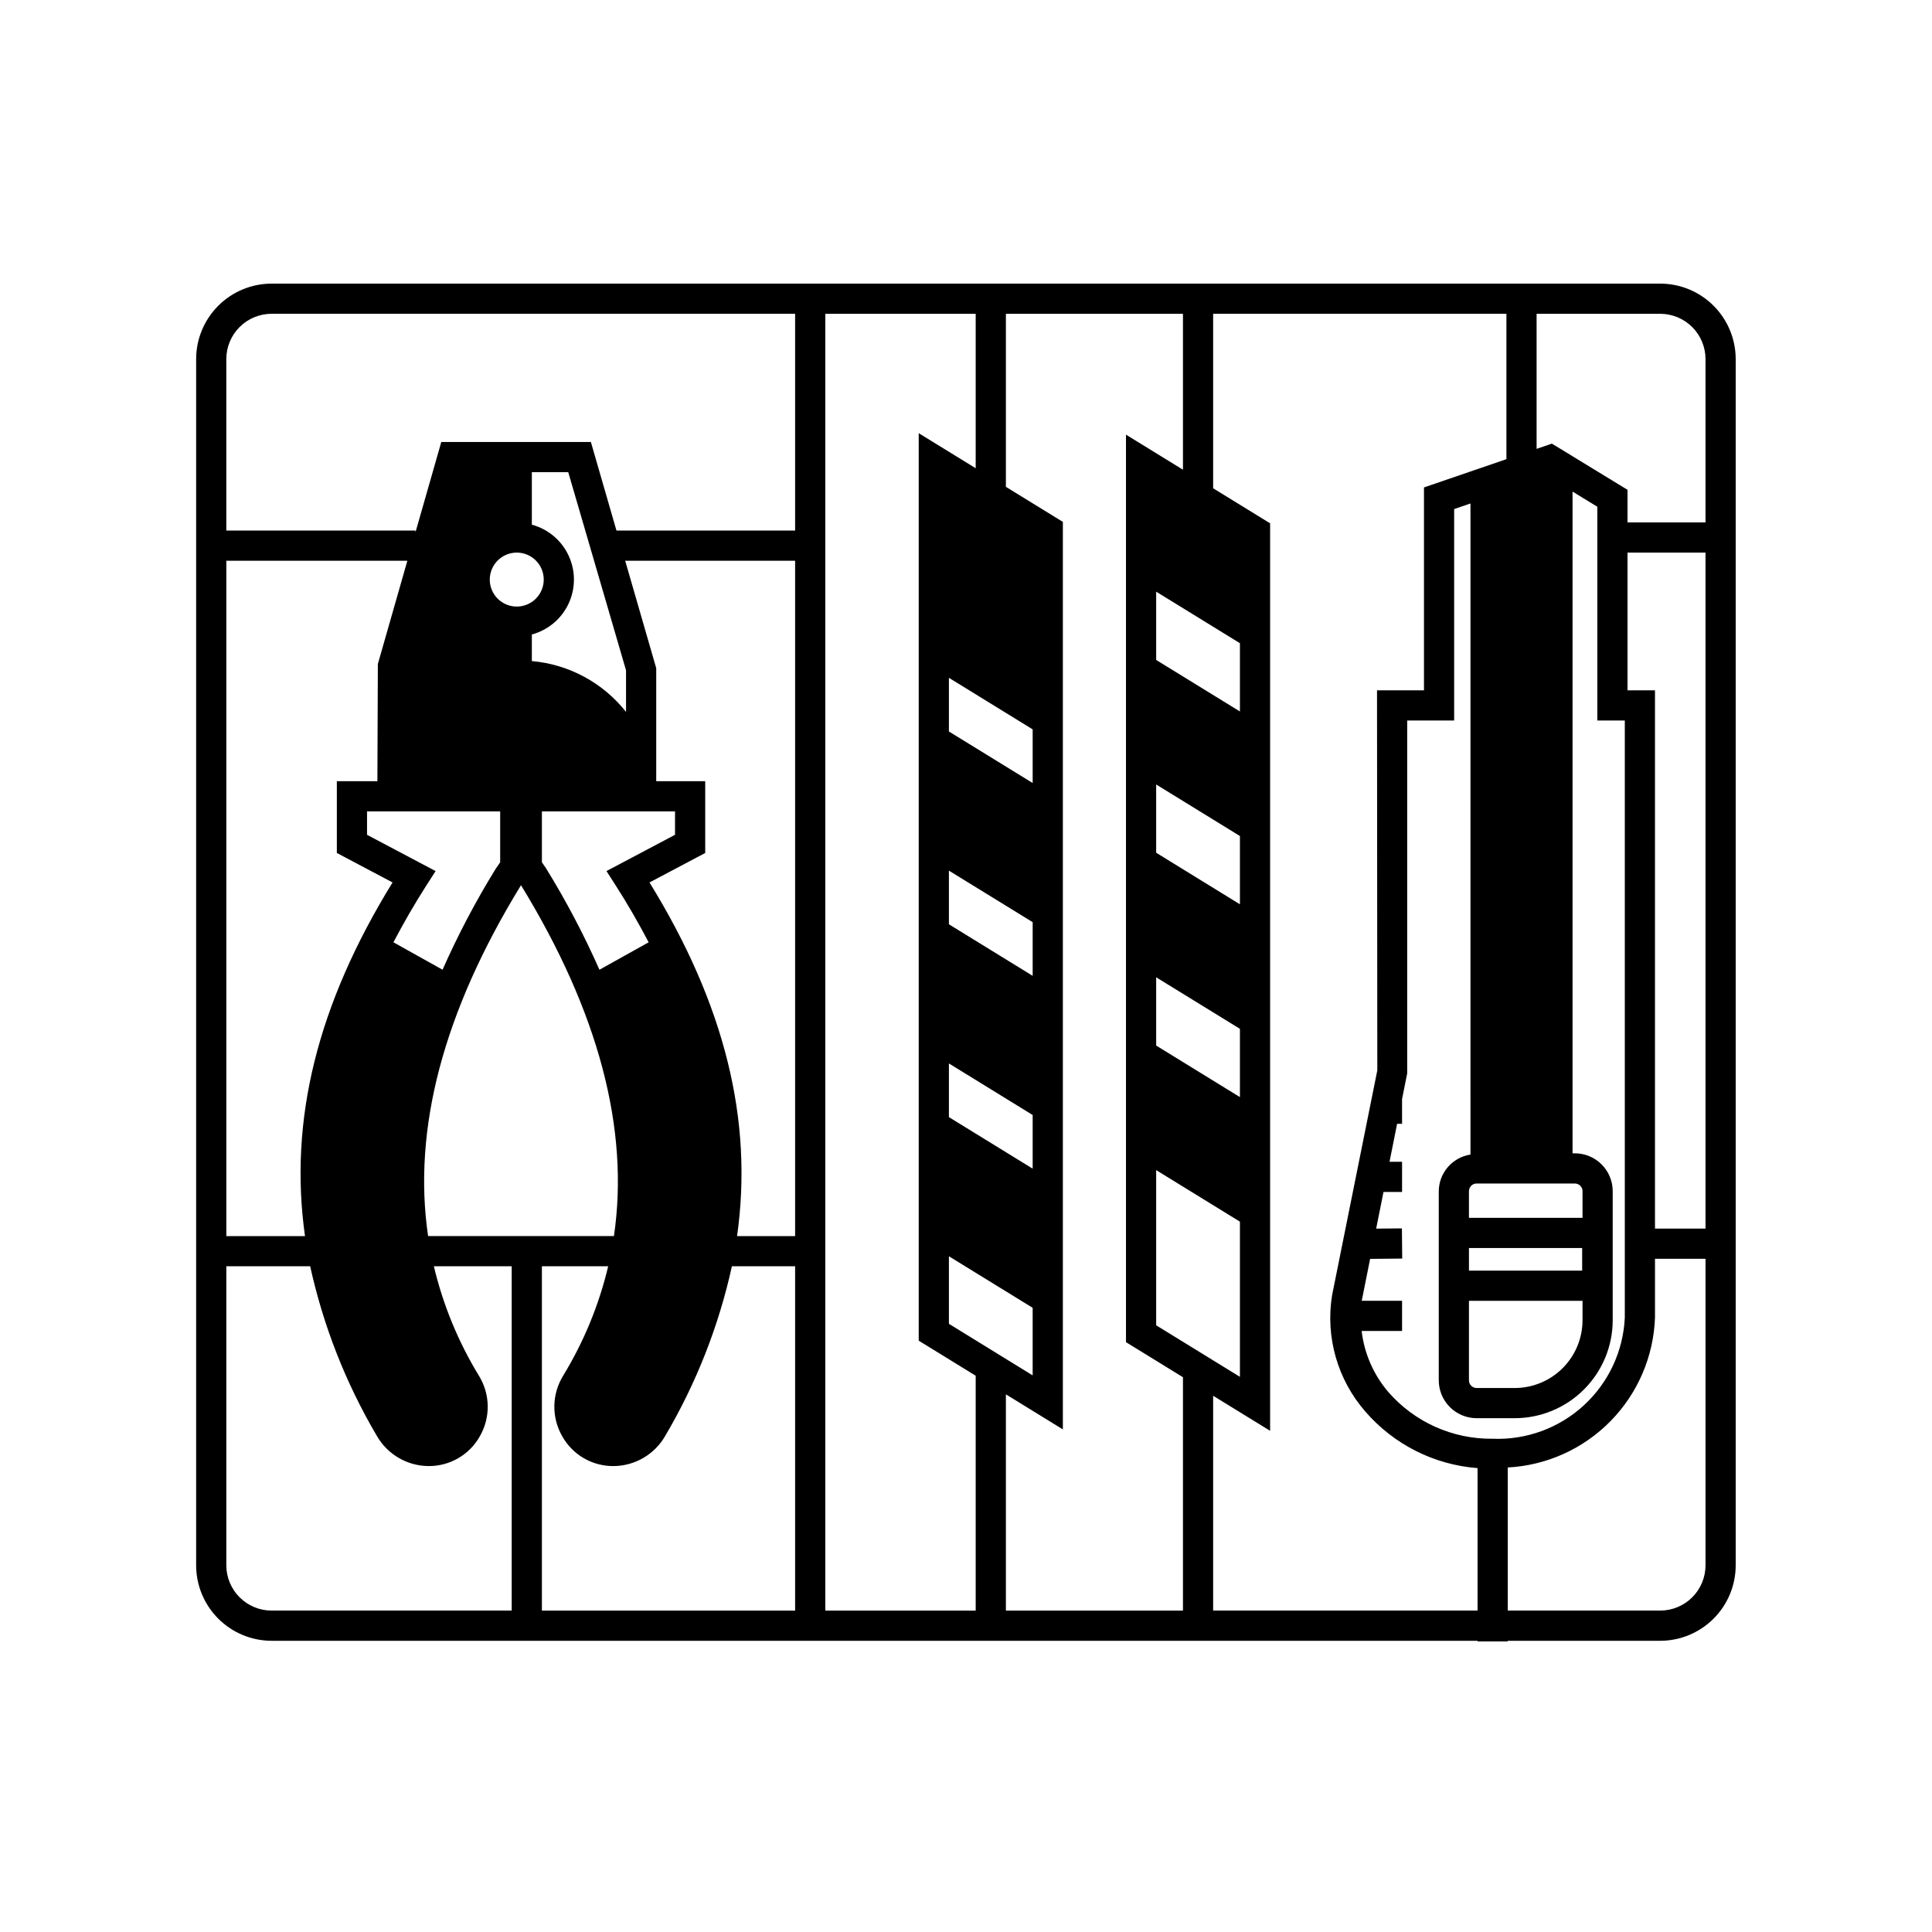 <?xml version="1.0" encoding="UTF-8"?>
<svg width="1200pt" height="1200pt" version="1.1" viewBox="0 0 1200 1200" xmlns="http://www.w3.org/2000/svg">
 <path d="m1031.2 176.16h-862.5c-12.43 0.016-24.344 4.957-33.133 13.746-8.785 8.789-13.73 20.703-13.742 33.129v749.21c0.012 12.426 4.957 24.344 13.742 33.129 8.789 8.789 20.703 13.734 33.133 13.746h749.03v0.402h18.75v-0.402h94.719c12.43-0.012 24.344-4.957 33.133-13.746 8.785-8.785 13.73-20.703 13.742-33.129v-749.21c-0.012-12.426-4.957-24.34-13.742-33.129-8.789-8.789-20.703-13.73-33.133-13.746zm28.125 46.875v101.44h-48.449v-20.25l-34.141-20.836v-0.02l-12.844-7.82-9.484 3.25v-83.891h76.793c7.457 0.012 14.605 2.977 19.879 8.25 5.273 5.269 8.238 12.422 8.246 19.875zm-48.449 205.74v-85.547h48.449v419.88h-31.383v-334.33zm-97.539 252.43v35.91c-5.449 0.84-10.418 3.586-14.027 7.75-3.606 4.168-5.613 9.48-5.668 14.988v117.5c0.008 6.231 2.484 12.207 6.891 16.613s10.379 6.887 16.613 6.898h23.703c16.129-0.023 31.594-6.441 42.996-17.848 11.406-11.406 17.82-26.871 17.84-43v-80.164c-0.008-6.231-2.484-12.207-6.891-16.613s-10.379-6.887-16.613-6.898h-1.445v-411l15.391 9.391v132.79h17.066v370.94c-0.98 20.828-10.164 40.426-25.543 54.508-15.379 14.086-35.707 21.512-56.543 20.656-24.797 0.305-48.473-10.293-64.766-28.988-9.184-10.723-14.965-23.934-16.605-37.957h25.109v-18.75h-25.027l0.004-0.09 5.184-25.93 19.93-0.199-0.184-18.75-15.992 0.16 4.551-22.773h11.535v-18.75h-7.789l4.711-23.582h3.074l0.004-15.387 3.188-15.945v-219.16h29.168v-131.34l10.137-3.477-0.004 368.5zm-0.941 126.77h70.543v12.047h-0.004c-0.012 11.16-4.449 21.859-12.34 29.754-7.891 7.891-18.59 12.328-29.746 12.344h-23.703c-2.625-0.012-4.75-2.137-4.754-4.762zm0-32.812h70.312v14.062h-70.312zm70.543-18.75h-70.547v-16.555c0.004-2.625 2.129-4.75 4.754-4.762h61.039-0.004c2.625 0.012 4.75 2.137 4.754 4.762zm-264.82 66.758v-96.395l52.02 32.02v96.383zm52.02-141.74-52.02-32.012v-42.398l52.02 32.004zm0-119.75-52.02-32.027v-42.398l52.02 32.02zm0-119.77-52.02-32.008v-42.406l52.02 32.008zm-70.77-171.94v563.67l35.387 21.77v144.96l-109.98 0.004v-134.33l35.387 21.777v-563.67l-35.387-21.77v-107.47h109.98v96.832zm-509.93 497.79h-48.863v-419.46h112.44l-18.324 64.125-0.285 72.805-25.188-0.004v44.566l34.605 18.309c-46.578 75.59-64.559 147.48-54.387 219.66zm304.42 0h-36.047c10.176-72.168-7.812-144.06-54.395-219.65l34.605-18.309v-44.57h-30.43v-70.223l-19.273-66.703h105.54zm-218.98-165.45-30.512-17.035c6.203-11.801 12.977-23.664 20.68-35.652l5.512-8.586-42.582-22.523v-14.539h82.691v31.605l-2.793 4.066v-0.004c-12.41 20.117-23.434 41.055-32.996 62.668zm61.703-98.34h82.691v14.539l-42.582 22.523 5.512 8.586c7.703 11.992 14.477 23.855 20.68 35.656l-30.555 17.055v0.004c-9.625-21.762-20.727-42.844-33.227-63.094l-2.519-3.664zm52.258-87.633v25.848h0.004c-14.324-18.129-35.488-29.555-58.504-31.578v-16.523 0.004c10.07-2.711 18.43-9.734 22.836-19.188 4.402-9.453 4.402-20.371 0-29.824-4.406-9.453-12.766-16.477-22.836-19.184v-32.602h22.613zm-67.879-73.113h0.004c4.445 0 8.707 1.766 11.852 4.91 3.144 3.141 4.91 7.406 4.91 11.852 0 4.441-1.762 8.707-4.906 11.852-3.141 3.144-7.402 4.91-11.848 4.914-4.445 0-8.711-1.766-11.855-4.906-3.144-3.141-4.91-7.402-4.914-11.848 0.004-4.445 1.77-8.707 4.91-11.852 3.144-3.144 7.406-4.914 11.852-4.922zm2.617 206.63 0.023-0.035c48.199 78.66 67.465 151.61 57.727 217.93l-115.43 0.004c-9.766-66.395 9.508-139.38 57.68-217.89zm54.172 236.64 0.004 0.004c-5.695 24-15.141 46.949-27.988 68.004-3.457 5.621-5.34 12.07-5.449 18.668-0.105 6.598 1.562 13.102 4.836 18.832 3.16 5.68 7.793 10.406 13.406 13.68 5.617 3.273 12.012 4.973 18.512 4.926 13.32-0.09 25.582-7.281 32.172-18.859 19.254-32.684 33.211-68.203 41.359-105.25h39.262v213.87h-157.28v-213.87zm134.86-591.59h93.41v95.93l-35.387-21.77v563.65l35.387 21.777v145.88h-93.41zm76.777 627.34-0.004-41.945 52.02 32.008v41.969zm0-128.38v-33.336l52.02 32.023v33.324zm0-272.86 52.02 32.02v33.32l-52.02-32.004zm52.02 151.77v33.332l-52.02-32.016-0.004-33.324zm-472.71-377.88h325.16v134.64l-110.96 0.004-15.891-55.004-92.918-0.004-16.023 56.062v-1.055h-117.5v-106.52c0.008-7.453 2.973-14.605 8.246-19.875 5.273-5.273 12.422-8.238 19.879-8.25zm-28.125 777.34v-185.74h52.078c8.145 37.043 22.102 72.566 41.352 105.25 6.586 11.578 18.848 18.77 32.172 18.859 6.5 0.047 12.895-1.652 18.512-4.926 5.617-3.273 10.25-7.996 13.414-13.68 3.269-5.731 4.941-12.238 4.828-18.836-0.109-6.598-1.996-13.047-5.461-18.664-12.844-21.055-22.289-44.008-27.988-68.004h48.348v213.87h-149.13c-7.457-0.008-14.605-2.973-19.879-8.246-5.273-5.273-8.238-12.422-8.246-19.879zm612.93 28.125v-133.43l35.387 21.77v-563.65l-35.387-21.777v-108.38h182.16v90.312l-22.32 7.648v0.004l-28.887 9.898v126l-29.168 0.004 0.184 236.06-28.086 139.66h-0.004c-4.211 25.98 3.375 52.488 20.691 72.309 17.684 20.426 42.723 33.035 69.664 35.086v88.492zm277.7 0-94.719 0.004v-88.883c24.109-1.277 46.871-11.531 63.801-28.75 16.926-17.219 26.793-40.152 27.66-64.281v-36.605h31.383v190.39c-0.008 7.457-2.973 14.605-8.246 19.879-5.273 5.273-12.422 8.238-19.879 8.246z"/>
</svg>
